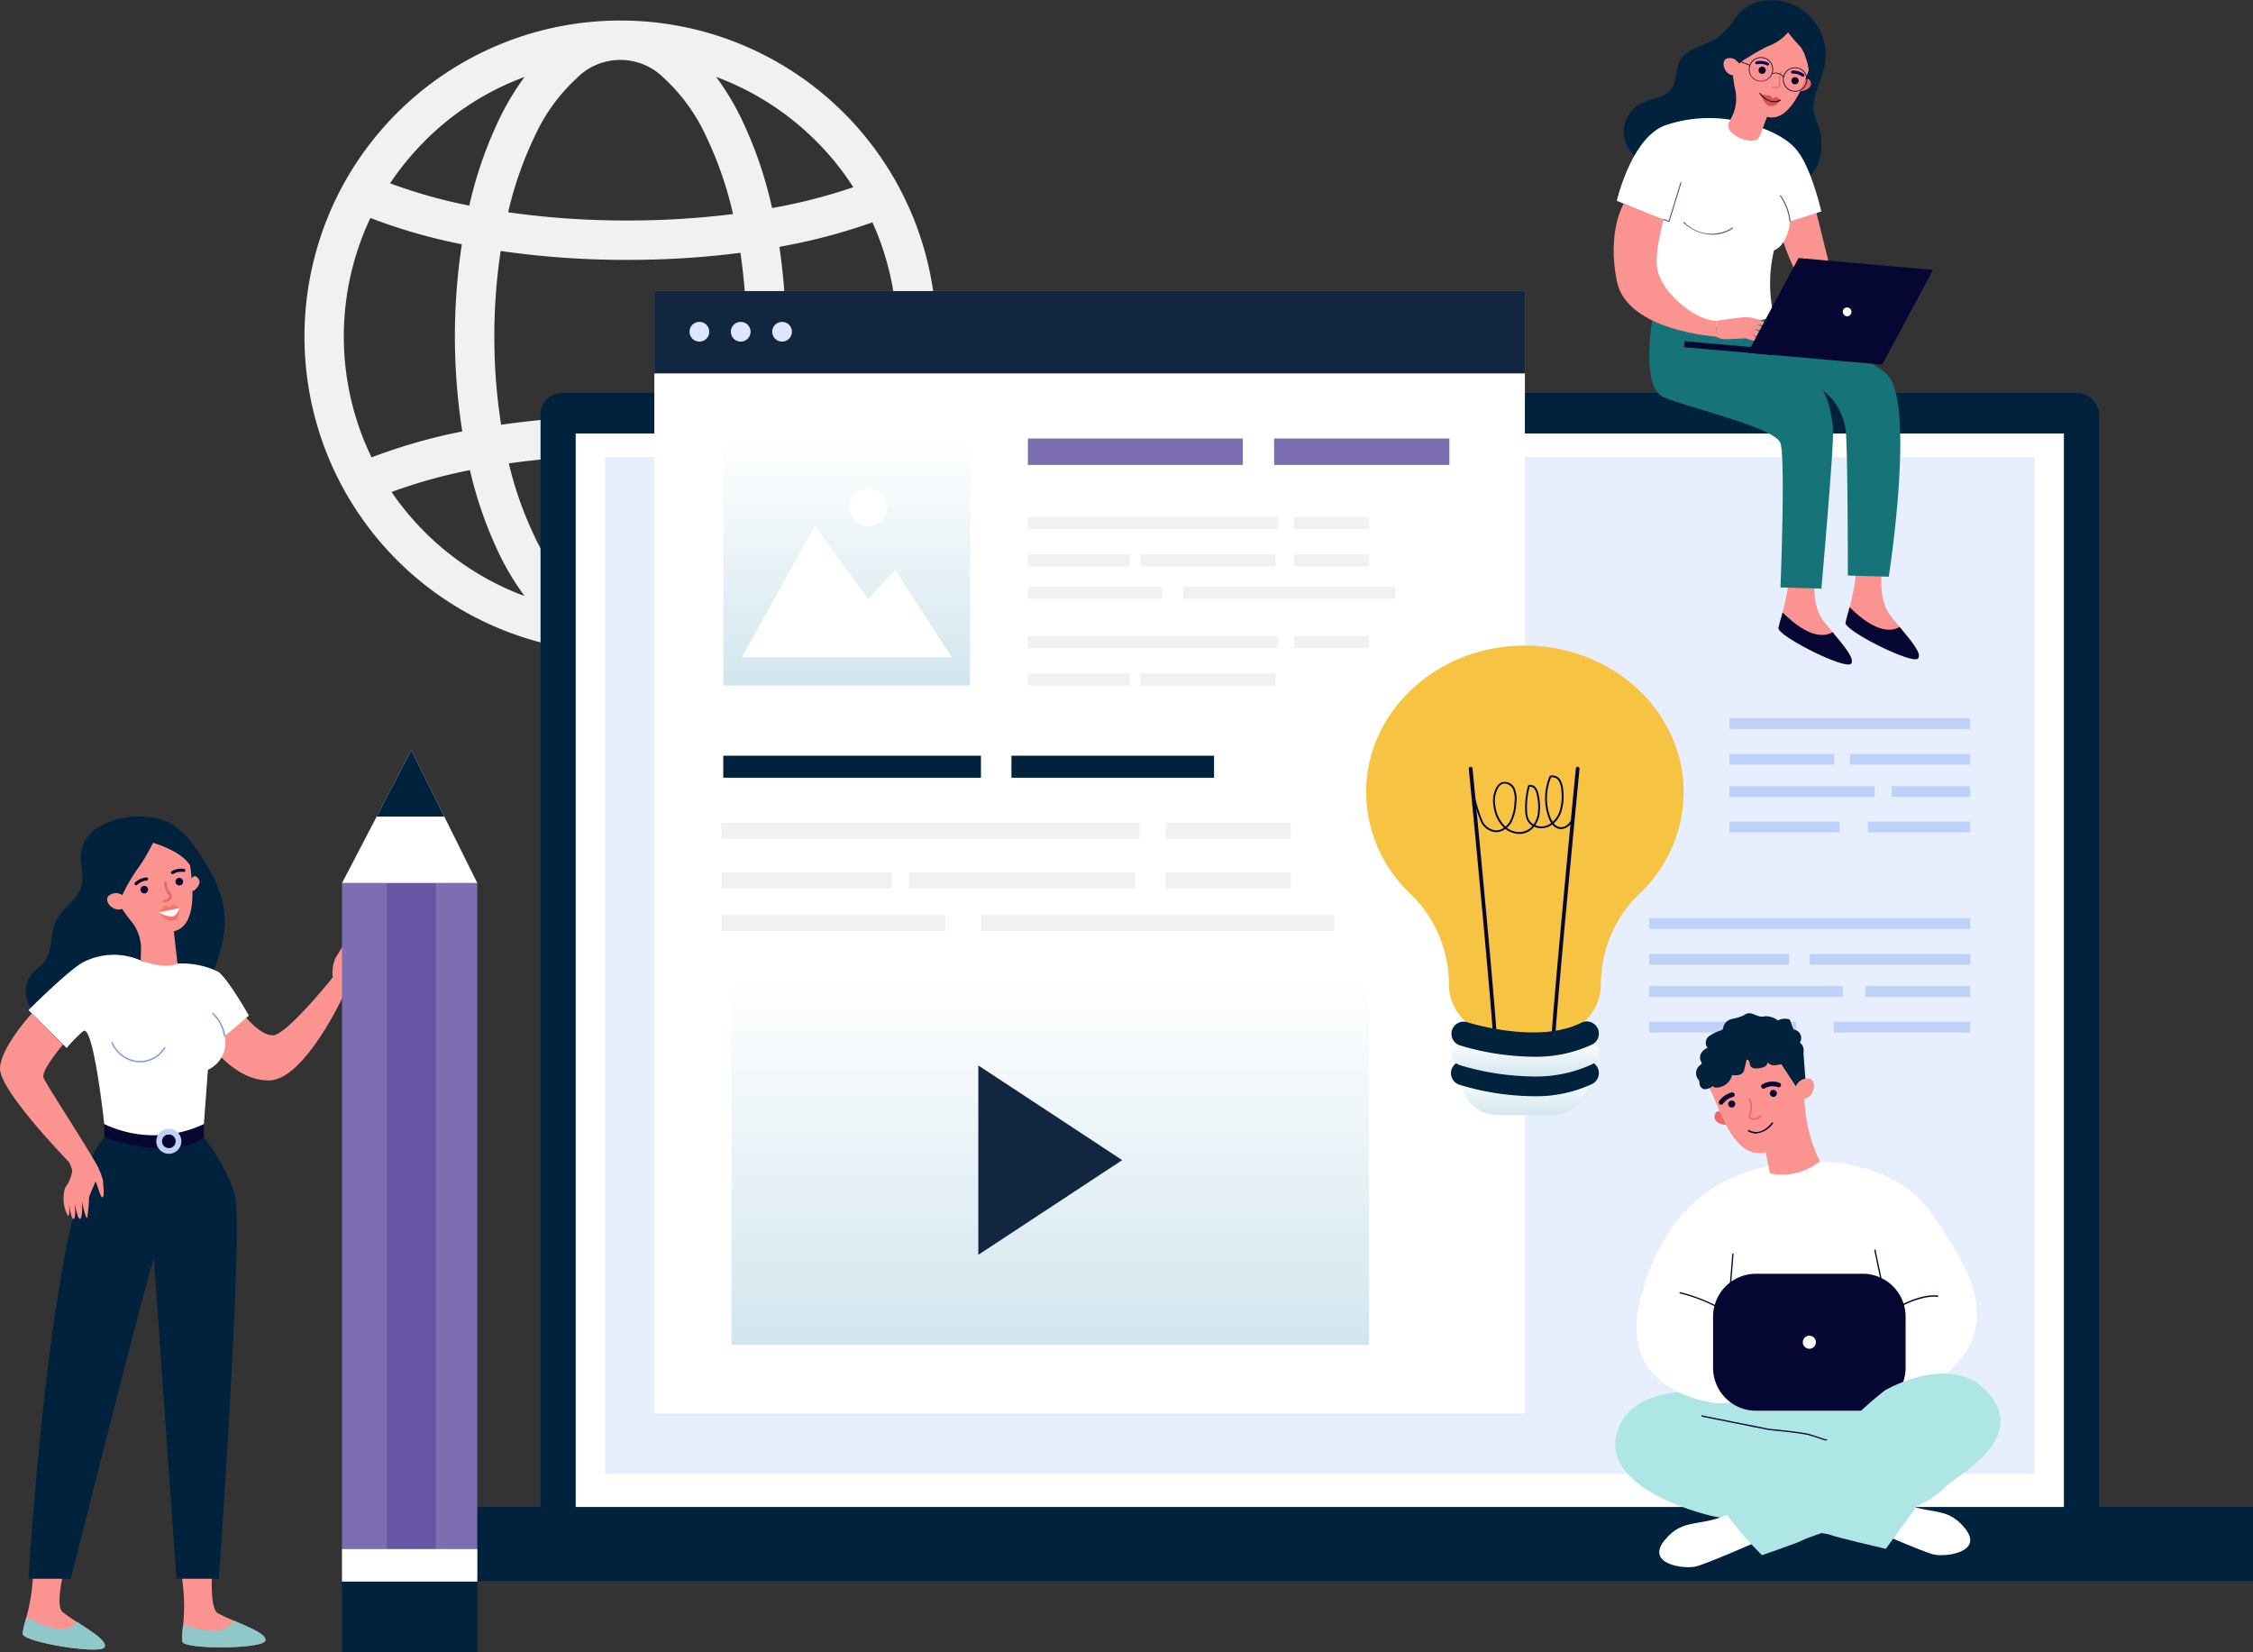 <svg xmlns="http://www.w3.org/2000/svg" xmlns:xlink="http://www.w3.org/1999/xlink" width="212.755" height="156.029" viewBox="0 0 212.755 156.029"><rect x="0" y="0" width="212.755" height="156.029" fill="#333333" stroke="none"/><defs><linearGradient id="a" x1="0.5" x2="0.5" y2="1" gradientUnits="objectBoundingBox"><stop offset="0" stop-color="#fff"/><stop offset="1" stop-color="#d2e6ee"/></linearGradient></defs><g transform="translate(-487.853 -335.572)"><path d="M798.9,370.889q-.127-.3-.262-.6a29.809,29.809,0,0,0-27.076-17.622h-.312a29.846,29.846,0,0,0-26.834,17.1q-.263.556-.5,1.125a29.935,29.935,0,0,0,0,23.231q.287.678.605,1.338a29.447,29.447,0,0,0,1.826,3.25,29.8,29.8,0,0,0,24.907,13.635h.312a29.838,29.838,0,0,0,26.977-17.4q.187-.405.361-.819a29.937,29.937,0,0,0,0-23.231Zm-3.8,22.626a55.183,55.183,0,0,0-8.72-2.281,58.23,58.23,0,0,0,.039-17.2,54.944,54.944,0,0,0,8.785-2.311q.14.307.271.617a26.212,26.212,0,0,1,0,20.33Q795.291,393.1,795.1,393.515ZM759.5,382.5a53.565,53.565,0,0,1,.6-8.073,82.867,82.867,0,0,0,11.947.842,83.875,83.875,0,0,0,10.693-.669,54.768,54.768,0,0,1-.04,16.06A83.91,83.91,0,0,0,772.046,390a82.822,82.822,0,0,0-11.906.836A53.384,53.384,0,0,1,759.5,382.5Zm22.07-24.065a26.266,26.266,0,0,1,11.829,9.972,52.11,52.11,0,0,1-7.671,1.967,38.7,38.7,0,0,0-2.919-8.479,24.877,24.877,0,0,0-2.356-3.9Q781.018,358.2,781.572,358.439Zm-6.02-.3a17.135,17.135,0,0,1,3.919,5.406,34.707,34.707,0,0,1,2.572,7.4,80.417,80.417,0,0,1-10,.608,79.393,79.393,0,0,1-11.237-.775,34.521,34.521,0,0,1,2.533-7.233,17.122,17.122,0,0,1,3.919-5.406,5.788,5.788,0,0,1,8.291,0Zm-22.613,5.9a26.031,26.031,0,0,1,8.3-5.6q.555-.234,1.116-.441A24.886,24.886,0,0,0,760,361.9a38.482,38.482,0,0,0-2.865,8.244,48.722,48.722,0,0,1-7.48-2.106A26.176,26.176,0,0,1,752.939,364.037Zm-5.6,28.632a26.212,26.212,0,0,1,0-20.33q.221-.52.462-1.028l.132.052a51.917,51.917,0,0,0,8.5,2.431,58.193,58.193,0,0,0,.041,17.677,51.929,51.929,0,0,0-8.539,2.439l-.025.01Q747.609,393.3,747.341,392.669Zm13.9,13.9a26.274,26.274,0,0,1-11.441-9.384,48.943,48.943,0,0,1,7.4-2.064,38.259,38.259,0,0,0,2.8,7.989,24.882,24.882,0,0,0,2.356,3.9Q761.8,406.8,761.241,406.57Zm6.02.3a17.123,17.123,0,0,1-3.919-5.407,34.28,34.28,0,0,1-2.471-6.976,79.478,79.478,0,0,1,11.175-.766,80.391,80.391,0,0,1,9.936.6,34.462,34.462,0,0,1-2.511,7.141,17.136,17.136,0,0,1-3.919,5.407,5.788,5.788,0,0,1-8.291,0Zm22.613-5.9a26.029,26.029,0,0,1-8.3,5.6q-.555.234-1.116.442a24.873,24.873,0,0,0,2.356-3.9,38.48,38.48,0,0,0,2.86-8.223,52.369,52.369,0,0,1,7.588,1.929A26.2,26.2,0,0,1,789.874,400.972Z" transform="translate(-224.966 -15.156)" fill="#f1f1f1"/><g transform="translate(524.363 372.68)"><rect width="147.175" height="109.444" rx="2" transform="translate(14.535 0)" fill="#00223d"/><rect width="140.536" height="104.507" transform="translate(17.854 3.824)" fill="#fff"/><rect width="176.245" height="7.006" transform="translate(0 105.191)" fill="#00223d"/><rect width="134.999" height="96.017" transform="translate(20.623 6.045)" fill="#e7eefd"/></g><g transform="translate(487.853 412.675)"><g transform="translate(0)"><path d="M514.477,1019.639c-.067,1,.322,2.037.042,3-.37,1.281-1.769,1.993-2.363,3.187-.622,1.25-.3,2.893-1.175,3.978-.313.386-.748.654-1.081,1.023a2.652,2.652,0,0,0-.21,3.181,4.007,4.007,0,0,0,3.394,1.412c1.276-.008,2.542-.308,3.817-.248,1.3.062,2.565.5,3.862.453a6.57,6.57,0,0,0,4.644-2.419,11.885,11.885,0,0,0,2.31-4.818,10.521,10.521,0,0,0,.344-2.022c.146-2.662-1.2-5.176-2.762-7.339a7.231,7.231,0,0,0-2.62-2.485C520.174,1015.374,514.708,1016.164,514.477,1019.639Z" transform="translate(-506.833 -1016.039)" fill="#00223d"/><g transform="translate(16.974 70.213)"><path d="M640.792,1635.7s-.456,4.5.463,5.014c1.665.925,4.736,1.807,4.479,2.6s-7.618.825-7.822.1.62-2.941-.254-7.256Z" transform="translate(-637.658 -1635.702)" fill="#fb9391"/><path d="M639.728,1686.414a6.509,6.509,0,0,0-.073,1.617c.2.724,7.565.693,7.822-.1.191-.589-1.435-1.253-2.977-1.915C644.134,1686.628,643.357,1687.583,639.728,1686.414Z" transform="translate(-639.401 -1680.314)" fill="#8ec8c8"/></g><g transform="translate(2.146 70.004)"><path d="M510.95,1633.938s-1.216,4.36-.4,5.02c1.483,1.2,4.359,2.587,3.97,3.327s-7.647-.484-7.725-1.232,1.112-2.793.986-7.193Z" transform="translate(-506.795 -1633.858)" fill="#fb9391"/><path d="M507.15,1683.388a6.5,6.5,0,0,0-.348,1.581c.078.749,7.337,1.971,7.725,1.232.288-.548-1.2-1.479-2.608-2.394C511.456,1684.349,510.528,1685.158,507.15,1683.388Z" transform="translate(-506.799 -1677.776)" fill="#8ec8c8"/></g><path d="M664.431,1153.466s1.546,2.071,2.835,2.071,5.67-5.476,5.67-5.476l1.031,1.659s-3.673,8.005-7.022,8.07-5.863-3.672-5.8-3.865,2.19-2.457,2.19-2.457Z" transform="translate(-641.509 -1134.874)" fill="#fb9391"/><path d="M528.172,1283.4a18.109,18.109,0,0,1,2.9,5.257c.9,2.834-1.491,36.421-1.491,36.421h-3.995s-2.119-29.911-2.119-30.176c0-1.045-7.866,30.176-7.866,30.176h-3.988s2.158-36.556,7.167-41.678l4.687.29Z" transform="translate(-508.922 -1253.103)" fill="#00223d"/><path d="M584.134,1269.283v1.256s-2.384,2.319-9.39,0l-.016-1.256,6.153-.387Z" transform="translate(-564.883 -1240.246)" fill="#060633"/><path d="M525.79,1132.133a7.688,7.688,0,0,1,3.743.778c.9.622,2.891,4.131,2.891,4.131l-2.284,1.942a2.826,2.826,0,0,1-1.582,3.18l-.385,5.122a10.974,10.974,0,0,1-9.406,0s-1.031-9.6-2-8.762a12.714,12.714,0,0,0-1.546,1.579l-3.608-3.576s3.933-3.94,5.235-4.558a6.3,6.3,0,0,1,5.523-.055Z" transform="translate(-508.922 -1118.249)" fill="#fff"/><path d="M493.815,1183.044s-2.094,2.445-1.853,3.121,3.939,6.247,4.434,7.3a2.844,2.844,0,0,1,.35,1.684l-1.884.918a4.529,4.529,0,0,0-.508-1.929c-.41-.438-6.643-6.865-6.5-8.895s3.006-5.131,3.006-5.131Z" transform="translate(-487.853 -1161.525)" fill="#fb9391"/><g transform="translate(9.024 0.186)"><path d="M646.339,1066.111s.273-.536.557-.363c.724.441.083,1.209-.344,1.408Z" transform="translate(-637.405 -1060.272)" fill="#fb9391"/><path d="M577.049,1019.55a4.089,4.089,0,0,0-2.785,6.1,17.67,17.67,0,0,0,1.986,3.2,4.069,4.069,0,0,1,1.035,2.794l-.029,1.04c2.5.912,3.474.285,3.474.285l-.347-3.036h0c2.521-.6,1.642-5.275,1.482-6.67h0c0-.053-.008-.1-.014-.157A4.089,4.089,0,0,0,577.049,1019.55Z" transform="translate(-572.993 -1019.279)" fill="#fb9391"/><path d="M571.7,1022.1a17,17,0,0,0-1.706,2.866c-.047.113-.374.959-.242,1.037a5.269,5.269,0,0,1-1.665-1.832,4.26,4.26,0,0,1,3.007-6.386,4.5,4.5,0,0,1,4.172,1.151,7.411,7.411,0,0,1,1.438,3.877c-.285-1.527-2.486-2.439-3.788-2.841.038.012-.771,1.435-.814,1.506C571.972,1021.687,571.837,1021.893,571.7,1022.1Z" transform="translate(-567.494 -1017.683)" fill="#00223d"/><path d="M578.667,1080.26a.606.606,0,0,0-.349-.25,1.024,1.024,0,0,0-1.1.231c-.442.556.713,1.764,1.63.993C578.844,1081.234,579.1,1080.918,578.667,1080.26Z" transform="translate(-576.027 -1072.892)" fill="#fb9391"/><path d="M634.86,1067.494a.357.357,0,1,0-.351.363A.357.357,0,0,0,634.86,1067.494Z" transform="translate(-626.594 -1061.539)" fill="#060633"/><path d="M605.7,1074.181a.357.357,0,1,0-.351.363A.357.357,0,0,0,605.7,1074.181Z" transform="translate(-600.742 -1067.469)" fill="#060633"/><path d="M622.1,1090.053s-.47-.339-.65-.283a.533.533,0,0,0-.273.28.412.412,0,0,0-.338-.212c-.222,0-.681.617-.681.617s.662.956,1.33.811.605-1.163.605-1.163Z" transform="translate(-614.186 -1081.597)" fill="#fa7267"/><path d="M600.134,1067.5a.148.148,0,0,1-.127-.248,1.78,1.78,0,0,1,1.083-.495.148.148,0,0,1,.16.135.152.152,0,0,1-.135.16,1.484,1.484,0,0,0-.89.4A.147.147,0,0,1,600.134,1067.5Z" transform="translate(-596.288 -1061.194)" fill="#060633"/><path d="M630.458,1060a.149.149,0,0,1-.065-.272,1.765,1.765,0,0,1,1.169-.225.148.148,0,1,1-.046.293,1.477,1.477,0,0,0-.96.18A.149.149,0,0,1,630.458,1060Z" transform="translate(-623.207 -1054.749)" fill="#060633"/><path d="M623.982,1072.154a.635.635,0,0,0,.507-.625.124.124,0,0,0-.038-.084,1.846,1.846,0,0,1-.467-1.1.125.125,0,1,0-.25.012,2.1,2.1,0,0,0,.5,1.225c-.013.1-.089.331-.489.357a.125.125,0,1,0,.016.249A1.083,1.083,0,0,0,623.982,1072.154Z" transform="translate(-617.27 -1064.273)" fill="#ea6868"/><path d="M622.1,1092.314l-1.942.4a2.326,2.326,0,0,0,1.254.4C621.934,1093.035,622.1,1092.314,622.1,1092.314Z" transform="translate(-614.186 -1083.858)" fill="#fafafc"/></g><g transform="translate(5.984 30.846)"><path d="M542.538,1288.271s1.636,2.3,1.47,2.829-.867,2.035-.922,2.3a12.974,12.974,0,0,1-.166,1.906c-.145.221-.493-1.525-.493-1.525s.088,1.531-.179,1.627-.5-1.537-.5-1.537.139,1.548-.123,1.557-.416-1.494-.416-1.494.091,1.2-.117,1.207a3.535,3.535,0,0,1-.263-2.659,3.42,3.42,0,0,0,.677-2.511Z" transform="translate(-540.665 -1288.271)" fill="#fb9391"/><path d="M565.778,1302.87a6.909,6.909,0,0,1,.823,1.884c.01.52.16,1.575-.063,1.572s-.527-1.464-.687-1.526-.164-.722-.164-.722Z" transform="translate(-562.852 -1301.216)" fill="#fb9391"/></g><path d="M583.254,1205.834a3.009,3.009,0,0,1-2.575-1.83.067.067,0,0,1,.124-.051,2.872,2.872,0,0,0,2.45,1.746,2.694,2.694,0,0,0,2.4-1.268.067.067,0,0,1,.119.061A2.836,2.836,0,0,1,583.254,1205.834Z" transform="translate(-570.157 -1182.624)" fill="#7c9af2"/><path d="M665.866,1181.8a.067.067,0,0,1-.067-.059,3.844,3.844,0,0,0-1.093-2.1.067.067,0,1,1,.092-.1,3.907,3.907,0,0,1,1.135,2.185.067.067,0,0,1-.059.074Z" transform="translate(-644.648 -1161)" fill="#7c9af2"/><path d="M619.312,1278.587a1.182,1.182,0,1,1,1.182-1.182A1.183,1.183,0,0,1,619.312,1278.587Zm0-1.827a.645.645,0,1,0,.645.645A.646.646,0,0,0,619.312,1276.76Z" transform="translate(-603.369 -1246.742)" fill="#bdd1f9"/></g><path d="M771.781,1124.958c.084-.117,1.372-1.958,1.372-1.958l1.614,2.272-2.177,1.956Z" transform="translate(-739.61 -1110.88)" fill="#fb9391"/><path d="M764.084,1122.018a3.5,3.5,0,0,1,.26-1.844c.4-.6,1.2-2.142,1.439-1.64s-.433,1.917-.4,2.292,1.476,1.535-.266,2.851S764.084,1122.018,764.084,1122.018Z" transform="translate(-732.657 -1106.833)" fill="#fb9391"/></g><g transform="translate(640.237 335.572)"><path d="M2029.331,806.8s-.432,3.026.648,4.539,3.314,3.675,2.738,4.251-6.989-2.666-6.845-3.386,1.153-3.675.937-5.4Z" transform="translate(-2003.984 -753.411)" fill="#fb9391"/><path d="M2026.261,841.575c-.176.667-.337,1.207-.388,1.464-.144.72,6.268,3.963,6.845,3.386.427-.427-.69-1.727-1.738-2.987C2030.39,843.809,2028.9,844.2,2026.261,841.575Z" transform="translate(-2003.984 -784.241)" fill="#060633"/><path d="M1973.469,811.124s-.432,3.026.648,4.539,3.314,3.675,2.738,4.251-6.989-2.666-6.845-3.386,1.153-3.675.937-5.4Z" transform="translate(-1954.452 -757.24)" fill="#fb9391"/><path d="M1858.479,336.746a5.251,5.251,0,0,1,1.793,5c-.3,1.486-1.255,2.891-1.015,4.387a12.99,12.99,0,0,0,.507,1.624,5.114,5.114,0,0,1,.008,2.889,2.95,2.95,0,0,1-1.085,1.652,3.8,3.8,0,0,1-1.281.485,8.857,8.857,0,0,1-2.956.295,3.888,3.888,0,0,1-2.61-1.286c-.425-.517-.72-1.212-1.347-1.448a2.344,2.344,0,0,0-.676-.112,9.592,9.592,0,0,0-2.655.071,16.208,16.208,0,0,1-2.742.707,3,3,0,0,1-1.475-5.674c.954-.488,2.222-.51,2.848-1.379.526-.729.36-1.762.762-2.566.7-1.4,2.676-1.487,3.876-2.489,1.162-.97,1.694-2.418,3.175-3.038A5.133,5.133,0,0,1,1858.479,336.746Z" transform="translate(-1840.344 -335.572)" fill="#00223d"/><path d="M1862.823,592.335s-1.517,7.371.9,8.409,10.538,2.866,11.023,4.353,0,13.612,0,13.612l3.864.115s1.208-13.694,1.1-15.023c-.26-3.056-1.1-3.819-1.1-3.819a5.814,5.814,0,0,1,2.28,3.771c.216,1.172.219,13.833.219,13.833l3.862.114s2.646-16.906-.307-19.231-11.048-5.692-11.048-5.692Z" transform="translate(-1858.996 -563.242)" fill="#167377"/><path d="M1972.236,503.615l1.777,7.17-2.786.673a24.69,24.69,0,0,1-2.45-6.064C1968.153,502.475,1972.236,503.615,1972.236,503.615Z" transform="translate(-1953.304 -484.38)" fill="#fb9391"/><path d="M1847.937,434.623s3.1.72,4.467,2.522,2.234,5.692,2.234,5.692l-2.954.937s-.144,2.162-1.513,2.738a13.55,13.55,0,0,0,0,6.268s-7.277,2.161-11.744,0l-.36-9.8-2.738-1.153s1.441-6.268,4.827-7.205A12.768,12.768,0,0,1,1847.937,434.623Z" transform="translate(-1835.033 -422.869)" fill="#fff"/><path d="M1833.67,505.331l3.777,1.49s-.9,3.082-.61,4.647c.46,2.493,3.909,5.017,5.6,4.909l-.077,1.5s-8.41-.532-9.347-5.251S1833.67,505.331,1833.67,505.331Z" transform="translate(-1832.721 -486.096)" fill="#fb9391"/><path d="M1972.233,500.84h0a.05.05,0,0,1-.049-.051,5.247,5.247,0,0,0-.892-2.384.05.05,0,0,1,.083-.056,5.239,5.239,0,0,1,.909,2.443A.05.05,0,0,1,1972.233,500.84Z" transform="translate(-1955.582 -479.885)" fill="#485f73"/><path d="M1893.57,521.786a4.12,4.12,0,0,1-2.708-1.11.05.05,0,1,1,.065-.076,3.579,3.579,0,0,0,4.512.526.05.05,0,0,1,.061.079A3.455,3.455,0,0,1,1893.57,521.786Z" transform="translate(-1884.258 -499.624)" fill="#485f73"/><path d="M1874.542,491.254a.05.05,0,0,1-.017,0l-.5-.18a.05.05,0,1,1,.034-.094l.452.162,1.1-3.589a.049.049,0,0,1,.063-.033.05.05,0,0,1,.033.062l-1.12,3.639a.05.05,0,0,1-.048.035Z" transform="translate(-1869.316 -470.299)" fill="#485f73"/><path d="M1988.439,401.535s.465-.336.631-.065c.422.69-.457,1.062-.905,1.045Z" transform="translate(-1970.552 -393.91)" fill="#ea6868"/><path d="M1933.538,341.1a3.9,3.9,0,0,0-5.022,3.964,16.848,16.848,0,0,0,.29,3.582,3.881,3.881,0,0,1-.339,2.822l-.189.345a.79.79,0,0,0,.177.978,2.829,2.829,0,0,0,2.071.826.766.766,0,0,0,.655-.495l.662-1.756h0c2.4.592,3.692-3.762,4.164-5.015h0c.02-.046.039-.093.057-.14A3.9,3.9,0,0,0,1933.538,341.1Z" transform="translate(-1917.364 -340.327)" fill="#fb9391"/><path d="M1929.387,342.094a16.6,16.6,0,0,0-1.777,1.008,4.215,4.215,0,0,0-1.594,1.424,5.028,5.028,0,0,1-.615-2.28,3.671,3.671,0,0,1,.03-1.1,4.077,4.077,0,0,1,.713-1.383,4.258,4.258,0,0,1,1.383-1.445,3.242,3.242,0,0,1,1.289-.322,5.487,5.487,0,0,1,3.023.593,3.951,3.951,0,0,1,1.937,2.343,6.9,6.9,0,0,1-.479,3.931,3.947,3.947,0,0,0-.286-1.677,3.343,3.343,0,0,0-.459-1.011,16.389,16.389,0,0,1-1.207-1.419A4.617,4.617,0,0,1,1929.387,342.094Z" transform="translate(-1914.876 -337.705)" fill="#00223d"/><path d="M1925.811,384.538a.579.579,0,0,0-.187-.365.978.978,0,0,0-1.037-.285c-.617.279-.164,1.808.95,1.553C1925.537,385.442,1925.888,385.283,1925.811,384.538Z" transform="translate(-1913.931 -378.358)" fill="#fb9391"/><path d="M1981.494,400.323a.34.34,0,1,0-.456.155A.34.34,0,0,0,1981.494,400.323Z" transform="translate(-1964.064 -392.551)" fill="#050521"/><path d="M1954.091,391.576a.34.34,0,1,0-.456.155A.34.34,0,0,0,1954.091,391.576Z" transform="translate(-1939.766 -384.795)" fill="#050521"/><path d="M1957.423,415.123s-.212-.289-.392-.3a.506.506,0,0,0-.334.165.393.393,0,0,0-.237-.3,4.9,4.9,0,0,0-.815-.09s.252,1.024.9,1.064a.854.854,0,0,0,.859-.519Z" transform="translate(-1941.716 -405.65)" fill="#dd4e4e"/><path d="M1955.48,413.829a2.014,2.014,0,0,1-1.256-.8.048.048,0,0,1,.012-.067.048.048,0,0,1,.067.012c.033.048.832,1.173,1.869.615a.048.048,0,0,1,.046.084A1.274,1.274,0,0,1,1955.48,413.829Z" transform="translate(-1940.449 -404.184)" fill="#050521"/><path d="M1950.753,386.633a.142.142,0,0,1,.017-.266,1.7,1.7,0,0,1,1.129.126.142.142,0,0,1,.065.189.145.145,0,0,1-.189.065,1.415,1.415,0,0,0-.925-.108A.142.142,0,0,1,1950.753,386.633Z" transform="translate(-1937.304 -380.572)" fill="#0b0755"/><path d="M1980.546,394.608a.141.141,0,0,1,.065-.258,1.68,1.68,0,0,1,1.087.326.141.141,0,0,1,.03.2.143.143,0,0,1-.2.03,1.408,1.408,0,0,0-.891-.272A.139.139,0,0,1,1980.546,394.608Z" transform="translate(-1963.741 -387.686)" fill="#0b0755"/><path d="M1964.665,396.789a.839.839,0,0,1-.334-.078.05.05,0,1,1,.04-.092c.444.193.633-.072.674-.143a1.91,1.91,0,0,1,.1-1.239.05.05,0,0,1,.091.042,1.825,1.825,0,0,0-.085,1.186.051.051,0,0,1,0,.037A.541.541,0,0,1,1964.665,396.789Z" transform="translate(-1949.392 -388.451)" fill="#ea6868"/><path d="M1917.818,601.631a1.837,1.837,0,0,0,.824.253c.462.02,1.827-.1,2.048-.072a10.757,10.757,0,0,0,1.531.406c.212-.051-1.049-.812-1.049-.812s1.167.5,1.316.317-1.055-.823-1.055-.823,1.185.361,1.266.161-1.065-.562-1.065-.562,1.084.161,1.145,0a4.092,4.092,0,0,0-2.169-.7c-.663.04-2.715.34-2.715.34Z" transform="translate(-1908.176 -569.855)" fill="#fb9391"/><path d="M1970.4,845.9c-.176.667-.337,1.207-.388,1.464-.144.72,6.269,3.963,6.845,3.386.427-.427-.691-1.727-1.738-2.987C1974.528,848.129,1973.035,848.523,1970.4,845.9Z" transform="translate(-1954.452 -788.071)" fill="#060633"/><g transform="translate(6.636 24.366)"><path d="M1961.84,551.732l-12.7-1.12-4.8,8.943,12.7,1.12Z" transform="translate(-1938.323 -550.612)" fill="#060633"/><rect width="8.538" height="0.564" transform="translate(0.05 7.852) rotate(5.037)" fill="#060633"/></g><g transform="translate(11.546 5.397)"><path d="M1945.982,385.378a1.147,1.147,0,1,1,1.627-.745h0a1.148,1.148,0,0,1-1.627.745Zm1-1.988a1.077,1.077,0,0,0-1.526.7,1.077,1.077,0,1,0,2.088.527h0A1.078,1.078,0,0,0,1946.979,383.39Z" transform="translate(-1944.134 -383.206)" fill="#060633"/><path d="M1974.357,393.868a1.147,1.147,0,1,1,1.628-.745h0a1.147,1.147,0,0,1-1.393.832A1.162,1.162,0,0,1,1974.357,393.868Zm1-1.988a1.1,1.1,0,0,0-.22-.082,1.077,1.077,0,1,0,.781,1.307h0a1.078,1.078,0,0,0-.56-1.226Z" transform="translate(-1969.294 -390.734)" fill="#060633"/><path d="M1934.621,385.349l.025-.066,1.3.49-.025.066Z" transform="translate(-1934.621 -385.047)" fill="#060633"/><path d="M1964.532,396.345l-.018-.068a1.011,1.011,0,0,1,1.135.326l-.059.038A.926.926,0,0,0,1964.532,396.345Z" transform="translate(-1961.127 -394.752)" fill="#060633"/></g><path d="M2023.7,591.289a.414.414,0,1,1,.279.556A.441.441,0,0,1,2023.7,591.289Z" transform="translate(-2002.045 -561.996)" fill="#fff"/></g><g transform="translate(520.152 406.404)"><rect width="12.771" height="65.97" transform="translate(0 12.542)" fill="#7d6eb2"/><rect width="4.639" height="66.079" transform="translate(4.222 12.542)" fill="#6756a3"/><path d="M779.451,960.7l-6.542,12.542H785.68Z" transform="translate(-772.909 -960.696)" fill="#fff"/><path d="M805.048,960.7l-3.271,6.271h6.385Z" transform="translate(-798.506 -960.696)" fill="#00223d"/><rect width="12.771" height="7.213" transform="translate(0 77.984)" fill="#00223d"/><rect width="12.771" height="3.07" transform="translate(0 75.441)" fill="#fff"/></g><g transform="translate(549.643 363.055)"><rect width="82.209" height="105.984" transform="translate(0)" fill="#fff"/><rect width="82.209" height="7.776" transform="translate(0)" fill="#12263f"/><g transform="translate(3.325 2.912)"><path d="M1062.52,604.75a.93.93,0,1,1,.93.93A.93.93,0,0,1,1062.52,604.75Z" transform="translate(-1062.52 -603.82)" fill="#dde7fe"/><path d="M1096.958,604.75a.93.93,0,1,1,.93.93A.93.93,0,0,1,1096.958,604.75Z" transform="translate(-1093.056 -603.82)" fill="#dde7fe"/><path d="M1131.4,604.75a.93.93,0,1,1,.93.93A.93.93,0,0,1,1131.4,604.75Z" transform="translate(-1123.592 -603.82)" fill="#dde7fe"/></g><g transform="translate(6.515 13.947)"><rect width="23.304" height="23.304" fill="url(#a)"/><g transform="translate(1.75 4.669)"><path d="M1106.125,786.265l6.883-12.41,5.061,6.9L1120.6,778l5.355,8.269Z" transform="translate(-1106.125 -770.293)" fill="#fff"/><path d="M1195.821,744.2a1.781,1.781,0,1,1,1.782,1.781A1.782,1.782,0,0,1,1195.821,744.2Z" transform="translate(-1185.657 -742.414)" fill="#fff"/></g></g><rect width="16.55" height="2.497" transform="translate(58.527 13.922)" fill="#7d6eb2"/><rect width="20.297" height="2.497" transform="translate(35.274 13.922)" fill="#7d6eb2"/><g transform="translate(35.274 21.322)"><rect width="23.657" height="1.142" fill="#f1f1f1"/><rect width="7.085" height="1.142" transform="translate(25.131)" fill="#f1f1f1"/><rect width="9.637" height="1.142" transform="translate(0 3.54)" fill="#f1f1f1"/><rect width="12.782" height="1.142" transform="translate(10.614 3.54)" fill="#f1f1f1"/><rect width="7.085" height="1.142" transform="translate(25.131 3.54)" fill="#f1f1f1"/><rect width="12.669" height="1.142" transform="translate(0 6.601)" fill="#f1f1f1"/><rect width="19.994" height="1.142" transform="translate(14.686 6.601)" fill="#f1f1f1"/></g><g transform="translate(35.274 32.568)"><rect width="23.657" height="1.142" fill="#f1f1f1"/><rect width="7.085" height="1.142" transform="translate(25.131)" fill="#f1f1f1"/><rect width="9.637" height="1.142" transform="translate(0 3.54)" fill="#f1f1f1"/><rect width="12.782" height="1.142" transform="translate(10.614 3.54)" fill="#f1f1f1"/></g><g transform="translate(6.326 50.219)"><rect width="39.493" height="1.506" fill="#f1f1f1"/><rect width="11.828" height="1.506" transform="translate(41.954)" fill="#f1f1f1"/><rect width="16.088" height="1.506" transform="translate(0 4.669)" fill="#f1f1f1"/><rect width="21.339" height="1.506" transform="translate(17.72 4.669)" fill="#f1f1f1"/><rect width="11.828" height="1.506" transform="translate(41.954 4.669)" fill="#f1f1f1"/><rect width="21.149" height="1.506" transform="translate(0 8.706)" fill="#f1f1f1"/><rect width="33.379" height="1.506" transform="translate(24.517 8.706)" fill="#f1f1f1"/></g><rect width="60.205" height="34.897" transform="translate(7.285 64.616)" fill="url(#a)"/><path d="M1303.186,1223.484v17.879l13.588-8.939Z" transform="translate(-1272.592 -1150.36)" fill="#12263f"/><rect width="24.335" height="2.08" transform="translate(6.509 43.875)" fill="#00223d"/><rect width="19.134" height="2.08" transform="translate(33.721 43.875)" fill="#00223d"/></g><g transform="translate(651.168 403.389)"><rect width="22.74" height="1.017" fill="#bdd1f9"/><rect width="9.899" height="1.017" transform="translate(0 3.375)" fill="#bdd1f9"/><rect width="11.37" height="1.017" transform="translate(11.37 3.375)" fill="#bdd1f9"/><rect width="13.712" height="1.017" transform="translate(0 6.419)" fill="#bdd1f9"/><rect width="7.423" height="1.017" transform="translate(15.317 6.419)" fill="#bdd1f9"/><rect width="10.414" height="1.017" transform="translate(0 9.776)" fill="#bdd1f9"/><rect width="9.666" height="1.017" transform="translate(13.073 9.776)" fill="#bdd1f9"/></g><g transform="translate(643.595 422.275)"><rect width="30.313" height="1.017" fill="#bdd1f9"/><rect width="13.195" height="1.017" transform="translate(0 3.375)" fill="#bdd1f9"/><rect width="15.156" height="1.017" transform="translate(15.156 3.375)" fill="#bdd1f9"/><rect width="18.279" height="1.017" transform="translate(0 6.419)" fill="#bdd1f9"/><rect width="9.895" height="1.017" transform="translate(20.418 6.419)" fill="#bdd1f9"/><rect width="13.882" height="1.017" transform="translate(0 9.776)" fill="#bdd1f9"/><rect width="12.886" height="1.017" transform="translate(17.427 9.776)" fill="#bdd1f9"/></g><g transform="translate(616.86 396.531)"><path d="M1656.389,887.409c0-7.646-6.712-13.844-14.991-13.844s-14.992,6.2-14.992,13.844a13.26,13.26,0,0,0,4.15,9.561,11.934,11.934,0,0,1,3.669,8.575h0a4.746,4.746,0,0,0,4.746,4.746h4.855a4.746,4.746,0,0,0,4.745-4.746h0a11.936,11.936,0,0,1,3.668-8.575A13.259,13.259,0,0,0,1656.389,887.409Z" transform="translate(-1626.406 -873.565)" fill="#f6c343"/><path d="M1780.525,1001.568a.177.177,0,0,1-.176-.167c-.083-1.543,2.257-25.654,2.356-26.679a.176.176,0,1,1,.351.034c-.024.251-2.437,25.11-2.355,26.626a.176.176,0,0,1-.167.186Z" transform="translate(-1762.904 -963.118)" fill="#060633"/><path d="M1714.509,1001.568h-.01a.177.177,0,0,1-.167-.186c.082-1.517-2.331-26.376-2.355-26.626a.176.176,0,1,1,.351-.034c.1,1.026,2.439,25.136,2.356,26.679A.176.176,0,0,1,1714.509,1001.568Z" transform="translate(-1702.281 -963.118)" fill="#060633"/><path d="M1719.615,987.248a2.185,2.185,0,0,1-1.323-.467,1.474,1.474,0,0,1-.994.3,1.743,1.743,0,0,1-1.292-.918,14.1,14.1,0,0,1-.8-2.546.088.088,0,1,1,.173-.037,14.113,14.113,0,0,0,.779,2.494,1.569,1.569,0,0,0,1.155.832,1.291,1.291,0,0,0,.839-.238l0,0a3.389,3.389,0,0,1-.974-2.011,2.656,2.656,0,0,1,.279-1.832,1.07,1.07,0,0,1,.484-.445,1.033,1.033,0,0,1,1.23.575,2.6,2.6,0,0,1,.151,1.385,4.345,4.345,0,0,1-.449,1.8,2.067,2.067,0,0,1-.437.53,1.855,1.855,0,0,0,1.794.282,1.677,1.677,0,0,0,.619-.466,1.309,1.309,0,0,1-.512-.55,2.143,2.143,0,0,1-.17-.822,7.513,7.513,0,0,1,.264-2.418.088.088,0,0,1,.058-.06.661.661,0,0,1,.7.269,1.614,1.614,0,0,1,.251.68,4.861,4.861,0,0,1,.052,1.973,2.518,2.518,0,0,1-.376.868,1.462,1.462,0,0,0,.993.054,1.705,1.705,0,0,0,.508-.26,2.632,2.632,0,0,1-.262-.537,5.363,5.363,0,0,1,.107-3.877.087.087,0,0,1,.052-.049.874.874,0,0,1,.973.4,2.128,2.128,0,0,1,.27,1.016,4.889,4.889,0,0,1-.193,2.022,2.545,2.545,0,0,1-.7,1.052.9.9,0,0,0,.613.368.921.921,0,0,0,.526-.135,1.284,1.284,0,0,0,.6-1.27.088.088,0,1,1,.174-.028,1.447,1.447,0,0,1-.684,1.45,1.075,1.075,0,0,1-.63.159,1.061,1.061,0,0,1-.738-.432,1.881,1.881,0,0,1-.56.286,1.64,1.64,0,0,1-1.153-.079,1.865,1.865,0,0,1-.709.544A1.745,1.745,0,0,1,1719.615,987.248Zm-1.383-4.755a.586.586,0,0,0-.226.044.9.9,0,0,0-.4.375,2.521,2.521,0,0,0-.255,1.712,3.213,3.213,0,0,0,.919,1.906l.027.024a1.891,1.891,0,0,0,.422-.5,4.191,4.191,0,0,0,.427-1.732,2.464,2.464,0,0,0-.134-1.292A.94.94,0,0,0,1718.232,982.494Zm2.355.3a7.348,7.348,0,0,0-.245,2.312,2,2,0,0,0,.153.755,1.145,1.145,0,0,0,.461.487,2.332,2.332,0,0,0,.363-.828,4.691,4.691,0,0,0-.053-1.9,1.474,1.474,0,0,0-.219-.608A.514.514,0,0,0,1720.587,982.793Zm2.021-.88a5.19,5.19,0,0,0-.087,3.71,2.409,2.409,0,0,0,.236.484,2.376,2.376,0,0,0,.641-.968,4.72,4.72,0,0,0,.183-1.949,1.983,1.983,0,0,0-.241-.933A.72.72,0,0,0,1722.608,981.913Z" transform="translate(-1705.143 -969.465)" fill="#060633"/><path d="M0,0H12.051a0,0,0,0,1,0,0V0A3.443,3.443,0,0,1,8.608,3.443H3.443A3.443,3.443,0,0,1,0,0V0A0,0,0,0,1,0,0Z" transform="translate(8.966 40.886)" fill="url(#a)"/><path d="M1705.006,1223.159a24.7,24.7,0,0,1-6.908-1.077,1.148,1.148,0,1,1,.713-2.182c.106.034,6.656,2.112,10.751.064a1.148,1.148,0,1,1,1.026,2.053A12.559,12.559,0,0,1,1705.006,1223.159Z" transform="translate(-1689.273 -1180.607)" fill="#00223d"/><path d="M1705.006,1206.7a24.705,24.705,0,0,1-6.908-1.077,1.148,1.148,0,0,1,.713-2.182c.106.034,6.656,2.112,10.751.064a1.148,1.148,0,1,1,1.026,2.053A12.557,12.557,0,0,1,1705.006,1206.7Z" transform="translate(-1689.273 -1166.012)" fill="url(#a)"/><path d="M1705.006,1190.24a24.691,24.691,0,0,1-6.908-1.077,1.148,1.148,0,0,1,.713-2.182c.106.034,6.656,2.112,10.751.065a1.148,1.148,0,1,1,1.026,2.053A12.556,12.556,0,0,1,1705.006,1190.24Z" transform="translate(-1689.273 -1151.418)" fill="#00223d"/></g><g transform="translate(640.381 431.247)"><path d="M2044.489,1584.539s4.947,2.191,6.078,2.474,4.806-.212,2.969-2.474-3.393-1.06-6.715-2.756S2044.489,1584.539,2044.489,1584.539Z" transform="translate(-2020.515 -1535.91)" fill="#fff"/><path d="M1845.47,1495.467s-9.383-2.067-11.238,3.233,7.3,7.782,8.994,8.164,5.6.707,6.485.99,4.17.565,4.63.777,5.195,1.307,5.195,1.307l3.534-4.841-3.675-3.131-1.568-5.764Z" transform="translate(-1833.985 -1459.364)" fill="#aee6e6"/><path d="M1868.279,1303.426s7.633-.424,11.344,4.983,6.573,10.284,1.484,14.949-12.192,2.332-12.192,2.332l-9.436.583s-9.754-.689-7.421-9.806S1860.081,1303.638,1868.279,1303.426Z" transform="translate(-1849.691 -1289.428)" fill="#fff"/><path d="M4.058,0H14.125a4.057,4.057,0,0,1,4.057,4.057V8.878a4.057,4.057,0,0,1-4.057,4.057H4.058A4.058,4.058,0,0,1,0,8.877V4.058A4.058,4.058,0,0,1,4.058,0Z" transform="translate(9.241 24.6)" fill="#060633"/><path d="M1880.239,1594.532s-4.948,2.191-6.078,2.474-4.806-.212-2.969-2.474,3.393-1.06,6.715-2.757S1880.239,1594.532,1880.239,1594.532Z" transform="translate(-1866.528 -1544.77)" fill="#fff"/><path d="M2043.871,1418.289a.061.061,0,0,1-.046-.021.062.062,0,0,1,.005-.087c4.058-3.583,6.574-3.162,6.678-3.142a.061.061,0,0,1-.022.121c-.025,0-2.567-.426-6.574,3.113A.063.063,0,0,1,2043.871,1418.289Z" transform="translate(-2020.035 -1388.38)" fill="#060633"/><path d="M1894.135,1415.985a.061.061,0,0,1-.044-.018,14.92,14.92,0,0,0-6.49-3.429.061.061,0,0,1,.026-.12,15.053,15.053,0,0,1,6.55,3.462.061.061,0,0,1,0,.087A.06.06,0,0,1,1894.135,1415.985Z" transform="translate(-1881.483 -1386.076)" fill="#060633"/><path d="M2050.587,1380.027a.062.062,0,0,1-.06-.049l-.636-3.044a.062.062,0,0,1,.048-.073.061.061,0,0,1,.073.047l.636,3.044a.062.062,0,0,1-.048.073Z" transform="translate(-2025.425 -1354.548)" fill="#060633"/><path d="M1929.251,1383.548h-.005a.061.061,0,0,1-.056-.066l.265-3.287a.063.063,0,0,1,.066-.056.061.061,0,0,1,.056.066l-.265,3.287A.061.061,0,0,1,1929.251,1383.548Z" transform="translate(-1918.402 -1357.455)" fill="#060633"/><path d="M1917.619,1261.851s-.577-.339-.74-.006c-.415.847.581,1.189,1.1,1.119Z" transform="translate(-1907.399 -1252.436)" fill="#ea6868"/><path d="M1919.853,1518.121h-.012c-.455-.091-1.579-.461-2.571-.787-.553-.182-1.031-.339-1.3-.416-.719-.208-3.748-.49-3.779-.493-.063-.012-5.721-1.133-6.351-1.273a.062.062,0,0,1,.027-.12c.628.14,6.285,1.261,6.342,1.272.119.011,3.064.285,3.8.5.266.077.745.235,1.3.417.94.309,2.109.694,2.556.784a.061.061,0,0,1-.012.122Z" transform="translate(-1897.66 -1477.062)" fill="#060633"/><path d="M1920.818,1201.252a14.335,14.335,0,0,1-1.471-6.2c-.009-.729-.066-1.544-.138-2.465a4.549,4.549,0,1,0-8.632,2.16c.026.053.054.1.082.156h0c.66,1.349,2.062,6.288,5.029,5.485l.407,2a5.658,5.658,0,0,0,4.729-1.145Z" transform="translate(-1901.486 -1187.269)" fill="#fb9391"/><path d="M1928.211,1253.151a.331.331,0,1,1,.442.152A.331.331,0,0,1,1928.211,1253.151Z" transform="translate(-1917.505 -1244.434)" fill="#060633"/><path d="M1962.891,1244.312a.331.331,0,1,1,.443.152A.331.331,0,0,1,1962.891,1244.312Z" transform="translate(-1948.255 -1236.597)" fill="#060633"/><path d="M1945.382,1271.961a1.508,1.508,0,0,1-.726-.193.074.074,0,1,1,.07-.129c1.179.637,2.092-.643,2.13-.7a.074.074,0,0,1,.121.085A2.258,2.258,0,0,1,1945.382,1271.961Z" transform="translate(-1932.082 -1260.603)" fill="#060633"/><path d="M1969.164,1212.251l.238,3.234-.816.215-2.19-3.348Z" transform="translate(-1951.393 -1208.591)" fill="#00223d"/><path d="M1984.331,1235.1a.676.676,0,0,1,.177-.444,1.14,1.14,0,0,1,1.173-.445c.747.256.389,2.081-.933,1.908C1984.748,1236.115,1984.324,1235.969,1984.331,1235.1Z" transform="translate(-1967.296 -1228.019)" fill="#fb9391"/><path d="M1945.74,1252.765a.972.972,0,0,1-.273-.041.369.369,0,0,1-.243-.156c-.053-.1-.019-.214.025-.36a2.009,2.009,0,0,0-.034-1.385.074.074,0,0,1,.139-.047,2.166,2.166,0,0,1,.036,1.474c-.035.118-.061.2-.037.247a.261.261,0,0,0,.155.085.69.69,0,0,0,.792-.256.073.073,0,1,1,.125.078A.847.847,0,0,1,1945.74,1252.765Z" transform="translate(-1932.595 -1242.706)" fill="#ea6868"/><path d="M1955.833,1237.579a.221.221,0,0,1-.111-.413,1.933,1.933,0,0,1,1.626-.145.221.221,0,0,1-.17.408,1.485,1.485,0,0,0-1.235.12A.222.222,0,0,1,1955.833,1237.579Z" transform="translate(-1941.83 -1230.452)" fill="#060633"/><path d="M1920.535,1247.1a.218.218,0,0,1-.131-.043.221.221,0,0,1-.048-.309,2.065,2.065,0,0,1,1.2-.805.221.221,0,0,1,.078.435,1.647,1.647,0,0,0-.92.632A.22.22,0,0,1,1920.535,1247.1Z" transform="translate(-1910.532 -1238.464)" fill="#060633"/><path d="M1911.189,1182.717a.8.8,0,0,0-.377-1.17.66.66,0,0,1-.181-.071.46.46,0,0,1-.14-.229l-.2-.55a.236.236,0,0,0-.252-.2,1.338,1.338,0,0,0-.924.131,1.985,1.985,0,0,0-1.118-.4c-.128.009-.254.042-.382.044-.5.008-.962-.45-1.431-.289a2.109,2.109,0,0,0-.339.186,5.269,5.269,0,0,1-1.077.325,1.048,1.048,0,0,0-.8.717.611.611,0,0,1-.058.231.389.389,0,0,1-.184.13,3.93,3.93,0,0,0-1.12.544.777.777,0,0,0-.136,1.1,1.231,1.231,0,0,0-.607.514.791.791,0,0,0-.011.774.326.326,0,0,1,.064.145c0,.1-.1.164-.175.222a.941.941,0,0,0-.209,1.245.97.97,0,0,1,.157.254,1.448,1.448,0,0,1,.023.263.573.573,0,0,0,.466.49,1.131,1.131,0,0,0,.806-.323c.006.113.146.161.259.167a1.548,1.548,0,0,0,1.542-1.171c.4.036.9.023,1.09-.336a1.017,1.017,0,0,0,.08-.25l.2-.87c.125-.023.23.1.267.221a1.949,1.949,0,0,0,.1.367c.146.272.532.259.836.208a1.508,1.508,0,0,0,.5-.143.511.511,0,0,0,.28-.41.849.849,0,0,0,.842.259,5.22,5.22,0,0,0,2.107-.756c.244-.142.41-.2.453-.511A.929.929,0,0,0,1911.189,1182.717Z" transform="translate(-1893.75 -1179.948)" fill="#00223d"/><path d="M1939.626,1481.872s6.432-3.816,9.9.354-2.686,7.421-4.17,8.764a9.127,9.127,0,0,1-5.018,2.474,17.615,17.615,0,0,0-4.523,1.131c-2.12.707-3.887,1.343-4.1,1.484s-3.675,1.343-3.675,1.343-3.534-3.534-3.6-4.594c0,0,3.463-3.081,4.453-3.979s5.725-2.029,6.573-3.16A39.411,39.411,0,0,1,1939.626,1481.872Z" transform="translate(-1914.182 -1446.246)" fill="#aee6e6"/><circle cx="0.619" cy="0.619" r="0.619" transform="translate(17.713 30.448)" fill="#fff"/></g></g></svg>